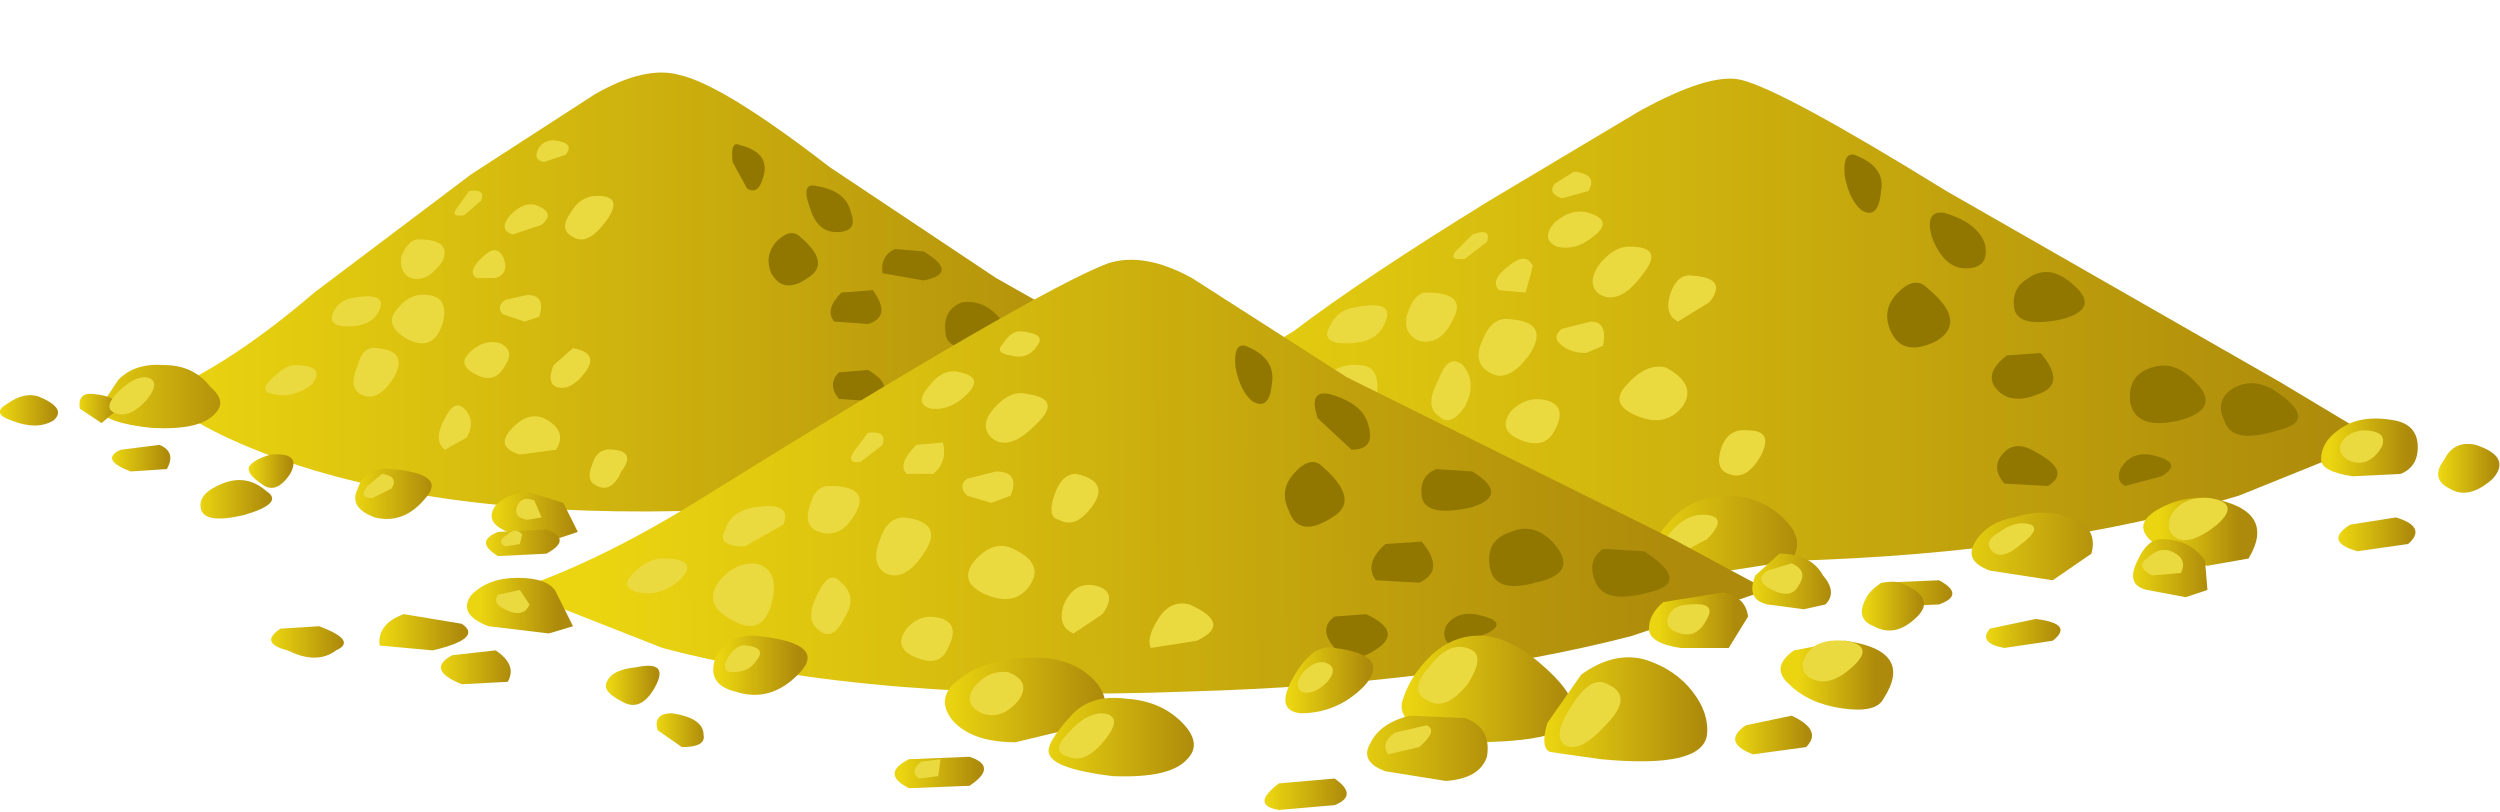 <?xml version="1.0" encoding="UTF-8" standalone="no"?>
<svg xmlns:xlink="http://www.w3.org/1999/xlink" height="16.8px" width="51.7px" xmlns="http://www.w3.org/2000/svg">
  <g transform="matrix(1.0, 0.0, 0.0, 1.0, 0.0, 0.0)">
    <use height="15.3" transform="matrix(1.0, 0.0, 0.0, 1.0, 0.0, 1.5)" width="51.7" xlink:href="#shape0"/>
  </g>
  <defs>
    <g id="shape0" transform="matrix(1.0, 0.0, 0.0, 1.0, 0.0, -1.5)">
      <path d="M22.9 7.05 L24.45 8.15 Q23.7 8.7 22.15 9.25 19.05 10.35 14.7 10.55 9.35 10.75 5.8 9.5 4.0 8.85 3.3 8.15 4.75 7.55 6.5 6.05 L9.75 3.6 12.3 1.95 Q13.35 1.35 14.05 1.55 14.95 1.75 17.15 3.45 L20.6 5.75 22.9 7.05" fill="url(#gradient0)" fill-rule="evenodd" stroke="none"/>
      <path d="M21.95 6.65 Q22.75 7.15 22.05 7.35 21.3 7.55 21.1 7.15 20.95 6.8 21.3 6.65 21.6 6.45 21.95 6.65" fill="#917700" fill-rule="evenodd" stroke="none"/>
      <path d="M19.1 5.2 Q19.85 5.65 19.1 5.8 L18.25 5.65 Q18.2 5.3 18.5 5.15 L19.1 5.2" fill="#917700" fill-rule="evenodd" stroke="none"/>
      <path d="M20.6 6.5 Q21.1 7.0 20.35 7.15 19.55 7.3 19.55 6.85 19.5 6.4 19.9 6.25 20.3 6.2 20.6 6.5" fill="#917700" fill-rule="evenodd" stroke="none"/>
      <path d="M18.05 6.0 Q18.45 6.55 17.95 6.7 L17.25 6.65 Q17.05 6.4 17.4 6.05 L18.05 6.0" fill="#917700" fill-rule="evenodd" stroke="none"/>
      <path d="M16.9 3.85 Q17.5 3.95 17.6 4.4 17.75 4.8 17.3 4.8 16.9 4.8 16.75 4.3 16.55 3.75 16.9 3.85" fill="#917700" fill-rule="evenodd" stroke="none"/>
      <path d="M15.3 3.0 Q15.9 3.15 15.8 3.6 15.7 4.05 15.45 3.9 L15.15 3.35 Q15.1 2.9 15.3 3.0" fill="#917700" fill-rule="evenodd" stroke="none"/>
      <path d="M16.55 4.9 Q17.2 5.45 16.7 5.75 16.2 6.1 15.95 5.65 15.8 5.3 16.05 5.0 16.35 4.7 16.55 4.9" fill="#917700" fill-rule="evenodd" stroke="none"/>
      <path d="M17.95 7.65 Q18.55 8.0 18.1 8.3 L17.35 8.25 Q17.1 7.95 17.35 7.7 L17.95 7.65" fill="#917700" fill-rule="evenodd" stroke="none"/>
      <path d="M19.9 7.75 Q20.75 7.9 19.45 8.3 19.25 8.2 19.4 8.0 19.55 7.7 19.9 7.75" fill="#917700" fill-rule="evenodd" stroke="none"/>
      <path d="M11.65 10.4 L11.95 11.0 11.5 11.15 10.5 11.0 Q10.0 10.8 10.25 10.45 10.55 10.15 11.0 10.2 L11.65 10.4" fill="url(#gradient1)" fill-rule="evenodd" stroke="none"/>
      <path d="M5.5 10.15 Q5.9 10.4 5.05 10.65 4.2 10.85 4.15 10.5 4.1 10.2 4.6 10.0 5.1 9.8 5.5 10.15" fill="url(#gradient2)" fill-rule="evenodd" stroke="none"/>
      <path d="M8.1 9.7 Q9.25 9.8 8.8 10.3 8.35 10.85 7.75 10.7 7.2 10.5 7.4 10.1 7.55 9.65 8.1 9.7" fill="url(#gradient3)" fill-rule="evenodd" stroke="none"/>
      <path d="M5.6 9.4 Q6.25 9.35 6.0 9.8 5.7 10.25 5.4 10.0 5.1 9.8 5.15 9.65 5.25 9.5 5.6 9.4" fill="url(#gradient4)" fill-rule="evenodd" stroke="none"/>
      <path d="M4.35 8.0 Q4.7 8.3 4.45 8.55 4.15 8.9 3.15 8.85 2.15 8.75 2.05 8.45 L2.45 7.85 Q2.8 7.5 3.4 7.55 4.0 7.55 4.35 8.0" fill="url(#gradient5)" fill-rule="evenodd" stroke="none"/>
      <path d="M20.05 10.95 L19.4 11.35 18.35 11.2 Q17.9 11.1 18.15 10.7 18.3 10.45 18.75 10.3 L19.7 10.3 Q20.2 10.5 20.05 10.95" fill="url(#gradient6)" fill-rule="evenodd" stroke="none"/>
      <path d="M17.45 11.35 Q17.9 11.6 17.5 11.75 L16.55 11.85 Q16.05 11.75 16.55 11.45 L17.45 11.35" fill="url(#gradient7)" fill-rule="evenodd" stroke="none"/>
      <path d="M11.3 10.95 Q11.85 11.15 11.3 11.45 L10.3 11.5 Q9.8 11.2 10.3 11.0 L11.3 10.95" fill="url(#gradient8)" fill-rule="evenodd" stroke="none"/>
      <path d="M1.95 8.15 Q2.45 8.2 2.45 8.45 L2.1 8.75 1.65 8.45 Q1.6 8.1 1.95 8.15" fill="url(#gradient9)" fill-rule="evenodd" stroke="none"/>
      <path d="M25.2 10.3 Q25.8 10.55 25.45 10.8 L24.55 10.9 Q24.05 10.75 24.45 10.45 24.9 10.2 25.2 10.3" fill="url(#gradient10)" fill-rule="evenodd" stroke="none"/>
      <path d="M25.2 8.7 Q25.6 8.75 25.6 9.1 25.65 9.45 25.3 9.6 L24.5 9.65 Q24.0 9.55 24.0 9.35 L24.25 8.85 Q24.55 8.55 25.2 8.7" fill="url(#gradient11)" fill-rule="evenodd" stroke="none"/>
      <path d="M22.1 10.0 Q23.25 10.2 22.7 11.0 L22.05 11.15 Q21.45 11.1 21.1 10.75 20.8 10.5 21.2 10.2 L22.1 10.0" fill="url(#gradient12)" fill-rule="evenodd" stroke="none"/>
      <path d="M21.25 10.7 Q21.8 10.7 22.0 11.1 22.25 11.35 22.05 11.55 L21.0 11.55 Q20.65 11.5 20.85 11.1 21.0 10.7 21.25 10.7" fill="url(#gradient13)" fill-rule="evenodd" stroke="none"/>
      <path d="M26.6 9.1 Q27.25 9.3 26.85 9.65 26.5 10.0 26.15 9.8 25.85 9.65 26.05 9.35 26.3 9.0 26.6 9.1" fill="url(#gradient14)" fill-rule="evenodd" stroke="none"/>
      <path d="M3.3 9.2 Q3.65 9.35 3.45 9.7 L2.7 9.75 Q2.05 9.5 2.5 9.3 L3.3 9.2" fill="url(#gradient15)" fill-rule="evenodd" stroke="none"/>
      <path d="M0.8 8.2 Q1.4 8.45 1.1 8.7 0.75 8.9 0.25 8.7 -0.2 8.55 0.15 8.35 0.5 8.1 0.8 8.2" fill="url(#gradient16)" fill-rule="evenodd" stroke="none"/>
      <path d="M6.1 7.55 Q6.75 7.55 6.45 7.95 6.05 8.25 5.65 8.15 5.35 8.1 5.6 7.85 5.9 7.55 6.1 7.55" fill="#ebda3f" fill-rule="evenodd" stroke="none"/>
      <path d="M7.35 6.15 Q8.0 6.05 7.85 6.4 7.7 6.75 7.2 6.75 6.75 6.75 6.9 6.45 7.0 6.2 7.35 6.15" fill="#ebda3f" fill-rule="evenodd" stroke="none"/>
      <path d="M8.85 6.1 Q9.3 6.15 9.15 6.7 8.95 7.3 8.4 7.0 7.9 6.7 8.25 6.35 8.5 6.05 8.85 6.1" fill="#ebda3f" fill-rule="evenodd" stroke="none"/>
      <path d="M9.6 8.45 Q9.85 8.7 9.65 9.05 L9.2 9.3 Q8.95 9.1 9.2 8.65 9.4 8.25 9.6 8.45" fill="#ebda3f" fill-rule="evenodd" stroke="none"/>
      <path d="M10.35 7.1 Q10.65 7.25 10.45 7.55 10.25 7.95 9.85 7.75 9.45 7.55 9.7 7.3 10.0 7.0 10.35 7.1" fill="#ebda3f" fill-rule="evenodd" stroke="none"/>
      <path d="M11.25 8.65 Q11.75 8.9 11.5 9.3 L10.75 9.4 Q10.25 9.25 10.55 8.9 10.9 8.5 11.25 8.65" fill="#ebda3f" fill-rule="evenodd" stroke="none"/>
      <path d="M7.8 7.2 Q8.45 7.25 8.15 7.8 7.8 8.35 7.45 8.15 7.2 8.0 7.4 7.55 7.5 7.15 7.8 7.2" fill="#ebda3f" fill-rule="evenodd" stroke="none"/>
      <path d="M8.65 4.95 Q9.35 4.95 9.15 5.4 8.85 5.85 8.5 5.75 8.25 5.65 8.3 5.3 8.45 4.95 8.65 4.95" fill="#ebda3f" fill-rule="evenodd" stroke="none"/>
      <path d="M9.7 3.95 Q10.05 3.9 9.95 4.15 L9.6 4.45 Q9.3 4.5 9.45 4.3 L9.7 3.95" fill="#ebda3f" fill-rule="evenodd" stroke="none"/>
      <path d="M11.1 4.25 Q11.5 4.4 11.2 4.65 L10.6 4.85 Q10.3 4.75 10.55 4.45 10.85 4.15 11.1 4.25" fill="#ebda3f" fill-rule="evenodd" stroke="none"/>
      <path d="M11.45 2.9 Q11.9 2.95 11.7 3.2 L11.25 3.35 Q11.0 3.3 11.15 3.05 11.25 2.9 11.45 2.9" fill="#ebda3f" fill-rule="evenodd" stroke="none"/>
      <path d="M12.35 4.05 Q12.9 4.05 12.55 4.55 12.15 5.1 11.85 4.9 11.55 4.75 11.8 4.4 12.0 4.05 12.35 4.05" fill="#ebda3f" fill-rule="evenodd" stroke="none"/>
      <path d="M10.4 5.3 Q10.55 5.65 10.25 5.75 L9.85 5.75 Q9.65 5.6 10.0 5.3 10.25 5.05 10.4 5.3" fill="#ebda3f" fill-rule="evenodd" stroke="none"/>
      <path d="M10.9 6.1 Q11.3 6.1 11.15 6.55 L10.85 6.65 10.4 6.5 Q10.25 6.35 10.45 6.2 L10.9 6.1" fill="#ebda3f" fill-rule="evenodd" stroke="none"/>
      <path d="M11.85 7.2 Q12.4 7.3 12.1 7.7 11.8 8.1 11.5 8.0 11.3 7.9 11.45 7.55 L11.85 7.2" fill="#ebda3f" fill-rule="evenodd" stroke="none"/>
      <path d="M12.7 9.3 Q13.15 9.35 12.85 9.75 12.65 10.2 12.35 10.05 12.1 9.95 12.25 9.6 12.35 9.25 12.7 9.3" fill="#ebda3f" fill-rule="evenodd" stroke="none"/>
      <path d="M7.9 9.8 Q8.25 9.85 8.1 10.1 L7.7 10.3 Q7.4 10.3 7.6 10.05 L7.9 9.8" fill="#ebda3f" fill-rule="evenodd" stroke="none"/>
      <path d="M3.0 7.8 Q3.35 7.85 3.05 8.25 2.7 8.65 2.4 8.55 2.1 8.45 2.45 8.1 2.75 7.8 3.0 7.8" fill="#ebda3f" fill-rule="evenodd" stroke="none"/>
      <path d="M10.8 11.05 L10.75 11.25 10.45 11.3 Q10.25 11.2 10.5 11.05 10.65 10.9 10.8 11.05" fill="#ebda3f" fill-rule="evenodd" stroke="none"/>
      <path d="M19.05 10.45 L18.9 10.8 18.4 10.9 Q18.2 10.7 18.55 10.55 L19.05 10.45" fill="#ebda3f" fill-rule="evenodd" stroke="none"/>
      <path d="M24.65 8.9 Q25.1 8.85 24.95 9.15 24.8 9.45 24.5 9.35 24.2 9.35 24.3 9.1 24.4 8.9 24.65 8.9" fill="#ebda3f" fill-rule="evenodd" stroke="none"/>
      <path d="M22.1 10.0 Q22.6 10.05 22.25 10.4 L21.55 10.7 Q21.25 10.6 21.4 10.25 21.6 9.95 22.1 10.0" fill="#ebda3f" fill-rule="evenodd" stroke="none"/>
      <path d="M21.4 10.9 Q21.75 11.0 21.6 11.25 L21.1 11.3 Q20.85 11.15 21.0 11.0 L21.4 10.9" fill="#ebda3f" fill-rule="evenodd" stroke="none"/>
      <path d="M11.05 10.35 L11.2 10.7 10.9 10.75 Q10.6 10.7 10.7 10.45 10.8 10.25 11.05 10.35" fill="#ebda3f" fill-rule="evenodd" stroke="none"/>
      <path d="M37.0 11.6 Q30.35 11.9 25.85 10.5 L22.75 9.1 23.95 8.55 26.75 6.85 Q28.2 5.75 30.8 4.15 L33.9 2.3 Q35.35 1.5 36.0 1.65 36.85 1.85 40.25 3.95 L47.15 7.9 49.15 9.1 46.3 10.25 Q42.35 11.45 37.0 11.6" fill="url(#gradient17)" fill-rule="evenodd" stroke="none"/>
      <path d="M47.0 8.05 Q48.0 8.7 47.1 8.9 46.15 9.2 46.0 8.7 45.8 8.3 46.15 8.05 46.55 7.8 47.0 8.05" fill="#917700" fill-rule="evenodd" stroke="none"/>
      <path d="M42.7 5.75 Q43.55 6.35 42.65 6.6 41.7 6.8 41.65 6.35 41.6 5.95 41.95 5.75 42.3 5.5 42.7 5.75" fill="#917700" fill-rule="evenodd" stroke="none"/>
      <path d="M45.35 7.85 Q46.0 8.45 45.05 8.7 44.15 8.9 44.05 8.3 44.0 7.75 44.5 7.6 44.95 7.45 45.35 7.85" fill="#917700" fill-rule="evenodd" stroke="none"/>
      <path d="M42.2 7.3 Q42.75 7.95 42.15 8.15 41.55 8.4 41.25 8.0 41.05 7.7 41.5 7.35 L42.2 7.3" fill="#917700" fill-rule="evenodd" stroke="none"/>
      <path d="M40.2 4.4 Q40.9 4.6 41.05 5.05 41.15 5.55 40.65 5.55 40.2 5.55 39.95 4.9 39.8 4.35 40.2 4.4" fill="#917700" fill-rule="evenodd" stroke="none"/>
      <path d="M38.35 3.2 Q39.0 3.45 38.9 3.95 38.85 4.55 38.5 4.35 38.25 4.15 38.15 3.65 38.1 3.15 38.35 3.2" fill="#917700" fill-rule="evenodd" stroke="none"/>
      <path d="M39.85 5.95 Q40.7 6.65 40.05 7.05 39.35 7.4 39.1 6.85 38.9 6.4 39.25 6.05 39.6 5.7 39.85 5.95" fill="#917700" fill-rule="evenodd" stroke="none"/>
      <path d="M42.1 9.35 Q42.85 9.75 42.35 10.05 L41.45 10.0 Q41.15 9.65 41.45 9.35 41.7 9.1 42.1 9.35" fill="#917700" fill-rule="evenodd" stroke="none"/>
      <path d="M44.45 9.4 Q45.2 9.55 44.7 9.85 L43.95 10.05 Q43.75 9.95 43.85 9.7 44.05 9.35 44.45 9.4" fill="#917700" fill-rule="evenodd" stroke="none"/>
      <path d="M24.0 8.05 L24.35 8.8 23.8 8.9 22.55 8.75 Q21.9 8.5 22.25 8.15 22.55 7.75 23.2 7.75 23.85 7.75 24.0 8.05" fill="url(#gradient18)" fill-rule="evenodd" stroke="none"/>
      <path d="M22.0 8.7 Q22.45 9.0 21.4 9.3 L20.35 9.15 Q20.3 8.75 20.9 8.5 L22.0 8.7" fill="url(#gradient19)" fill-rule="evenodd" stroke="none"/>
      <path d="M28.15 8.95 Q29.6 9.1 29.05 9.75 28.5 10.4 27.7 10.2 27.1 9.95 27.3 9.45 27.55 8.9 28.15 8.95" fill="url(#gradient20)" fill-rule="evenodd" stroke="none"/>
      <path d="M25.6 9.6 Q26.3 9.45 26.05 10.0 25.75 10.6 25.35 10.3 24.95 10.15 25.05 9.9 25.15 9.7 25.6 9.6" fill="url(#gradient21)" fill-rule="evenodd" stroke="none"/>
      <path d="M37.0 10.85 Q37.3 11.2 37.05 11.6 L35.45 11.85 Q34.25 11.7 34.15 11.45 34.1 11.25 34.6 10.7 35.05 10.25 35.8 10.25 36.55 10.3 37.0 10.85" fill="url(#gradient22)" fill-rule="evenodd" stroke="none"/>
      <path d="M43.25 11.45 L42.45 12.0 41.15 11.8 Q40.6 11.6 40.85 11.2 41.1 10.8 41.65 10.7 42.25 10.5 42.8 10.7 43.4 10.9 43.25 11.45" fill="url(#gradient23)" fill-rule="evenodd" stroke="none"/>
      <path d="M40.1 12.0 Q40.65 12.3 40.1 12.5 L38.95 12.55 Q38.35 12.5 38.9 12.05 L40.1 12.0" fill="url(#gradient24)" fill-rule="evenodd" stroke="none"/>
      <path d="M32.55 11.45 Q33.15 11.65 32.55 12.05 L31.3 12.1 Q30.7 11.8 31.3 11.55 L32.55 11.45" fill="url(#gradient25)" fill-rule="evenodd" stroke="none"/>
      <path d="M26.4 10.65 Q27.05 10.7 27.05 11.0 L26.6 11.3 26.1 10.95 Q26.0 10.55 26.4 10.65" fill="url(#gradient26)" fill-rule="evenodd" stroke="none"/>
      <path d="M49.55 10.7 Q50.2 10.9 49.8 11.25 L48.75 11.4 Q48.05 11.2 48.6 10.85 L49.55 10.7" fill="url(#gradient27)" fill-rule="evenodd" stroke="none"/>
      <path d="M49.55 8.7 Q50.0 8.8 50.0 9.25 50.0 9.65 49.65 9.8 L48.65 9.85 Q48.0 9.75 48.0 9.5 48.0 9.15 48.35 8.9 48.8 8.55 49.55 8.7" fill="url(#gradient28)" fill-rule="evenodd" stroke="none"/>
      <path d="M45.7 10.3 Q47.1 10.55 46.5 11.55 L45.65 11.7 Q44.9 11.6 44.5 11.2 44.1 10.85 44.6 10.55 45.1 10.25 45.7 10.3" fill="url(#gradient29)" fill-rule="evenodd" stroke="none"/>
      <path d="M44.7 11.15 Q45.3 11.15 45.6 11.6 L45.65 12.2 45.2 12.35 44.4 12.2 Q43.95 12.1 44.2 11.6 44.4 11.15 44.7 11.15" fill="url(#gradient30)" fill-rule="evenodd" stroke="none"/>
      <path d="M51.2 9.2 Q51.95 9.45 51.55 9.9 51.05 10.35 50.65 10.1 50.25 9.9 50.55 9.5 50.75 9.1 51.2 9.2" fill="url(#gradient31)" fill-rule="evenodd" stroke="none"/>
      <path d="M22.75 9.35 Q23.2 9.55 23.0 9.95 L22.0 10.0 Q21.3 9.7 21.85 9.4 L22.75 9.35" fill="url(#gradient32)" fill-rule="evenodd" stroke="none"/>
      <path d="M19.1 8.75 Q19.85 9.05 19.45 9.35 19.1 9.55 18.4 9.35 17.85 9.15 18.25 8.9 L19.1 8.75" fill="url(#gradient33)" fill-rule="evenodd" stroke="none"/>
      <path d="M26.2 7.35 Q26.95 7.35 26.55 7.75 26.2 8.15 25.7 8.05 25.3 8.0 25.6 7.65 25.9 7.35 26.2 7.35" fill="#ebda3f" fill-rule="evenodd" stroke="none"/>
      <path d="M28.05 6.35 Q28.85 6.2 28.65 6.65 28.5 7.1 27.85 7.1 27.3 7.1 27.5 6.75 27.65 6.4 28.05 6.35" fill="#ebda3f" fill-rule="evenodd" stroke="none"/>
      <path d="M28.1 7.55 Q28.6 7.55 28.45 8.3 28.2 9.0 27.6 8.65 27.0 8.35 27.3 7.9 27.65 7.5 28.1 7.55" fill="#ebda3f" fill-rule="evenodd" stroke="none"/>
      <path d="M30.25 7.55 Q30.55 7.9 30.3 8.4 30.0 8.85 29.75 8.6 29.45 8.4 29.75 7.85 29.95 7.3 30.25 7.55" fill="#ebda3f" fill-rule="evenodd" stroke="none"/>
      <path d="M32.05 8.3 Q32.4 8.45 32.15 8.9 31.95 9.3 31.45 9.1 30.95 8.9 31.25 8.5 31.6 8.15 32.05 8.3" fill="#ebda3f" fill-rule="evenodd" stroke="none"/>
      <path d="M34.45 7.6 Q35.1 7.95 34.8 8.4 34.45 8.85 33.85 8.6 33.25 8.35 33.65 7.95 34.05 7.5 34.45 7.6" fill="#ebda3f" fill-rule="evenodd" stroke="none"/>
      <path d="M31.2 6.6 Q32.05 6.65 31.65 7.3 31.2 7.95 30.8 7.7 30.45 7.5 30.65 7.05 30.85 6.55 31.2 6.6" fill="#ebda3f" fill-rule="evenodd" stroke="none"/>
      <path d="M29.5 6.05 Q30.35 6.05 30.05 6.6 29.8 7.15 29.35 7.05 29.0 6.9 29.1 6.5 29.25 6.05 29.5 6.05" fill="#ebda3f" fill-rule="evenodd" stroke="none"/>
      <path d="M30.45 4.85 Q30.85 4.7 30.75 5.0 L30.3 5.35 Q29.95 5.4 30.1 5.2 L30.45 4.85" fill="#ebda3f" fill-rule="evenodd" stroke="none"/>
      <path d="M32.85 4.4 Q33.35 4.55 33.0 4.85 32.6 5.2 32.2 5.1 31.85 4.95 32.15 4.6 32.5 4.3 32.85 4.4" fill="#ebda3f" fill-rule="evenodd" stroke="none"/>
      <path d="M32.55 3.55 Q33.05 3.6 32.85 3.95 L32.3 4.1 Q32.0 4.0 32.15 3.8 L32.55 3.55" fill="#ebda3f" fill-rule="evenodd" stroke="none"/>
      <path d="M33.7 5.1 Q34.45 5.1 33.95 5.7 33.5 6.3 33.1 6.1 32.8 5.9 33.05 5.5 33.35 5.1 33.7 5.1" fill="#ebda3f" fill-rule="evenodd" stroke="none"/>
      <path d="M31.7 5.5 L31.55 6.05 31.0 6.0 Q30.8 5.8 31.2 5.5 31.55 5.2 31.7 5.5" fill="#ebda3f" fill-rule="evenodd" stroke="none"/>
      <path d="M32.9 6.65 Q33.25 6.65 33.15 7.15 L32.8 7.3 Q32.45 7.3 32.25 7.1 32.1 6.95 32.3 6.8 L32.9 6.65" fill="#ebda3f" fill-rule="evenodd" stroke="none"/>
      <path d="M35.0 5.7 Q35.75 5.75 35.35 6.25 L34.7 6.65 Q34.4 6.5 34.55 6.05 34.7 5.65 35.0 5.7" fill="#ebda3f" fill-rule="evenodd" stroke="none"/>
      <path d="M36.4 9.45 Q36.1 9.95 35.75 9.8 35.45 9.7 35.6 9.25 35.75 8.85 36.15 8.9 36.7 8.9 36.4 9.45" fill="#ebda3f" fill-rule="evenodd" stroke="none"/>
      <path d="M27.95 9.15 Q28.3 9.25 28.1 9.5 L27.65 9.8 Q27.35 9.8 27.6 9.45 L27.95 9.15" fill="#ebda3f" fill-rule="evenodd" stroke="none"/>
      <path d="M35.3 10.65 Q35.75 10.7 35.3 11.15 L34.55 11.55 Q34.2 11.4 34.55 11.0 34.9 10.6 35.3 10.65" fill="#ebda3f" fill-rule="evenodd" stroke="none"/>
      <path d="M31.9 11.6 L31.85 11.9 31.45 11.9 Q31.25 11.8 31.5 11.6 31.75 11.45 31.9 11.6" fill="#ebda3f" fill-rule="evenodd" stroke="none"/>
      <path d="M42.0 10.85 Q42.2 10.95 41.8 11.25 41.4 11.6 41.2 11.4 41.0 11.2 41.35 11.0 41.7 10.75 42.0 10.85" fill="#ebda3f" fill-rule="evenodd" stroke="none"/>
      <path d="M48.85 8.9 Q49.4 8.9 49.25 9.25 49.0 9.65 48.65 9.55 48.35 9.45 48.4 9.2 48.5 8.95 48.85 8.9" fill="#ebda3f" fill-rule="evenodd" stroke="none"/>
      <path d="M45.7 10.3 Q46.35 10.4 45.85 10.85 45.35 11.25 45.05 11.15 44.75 11.0 44.9 10.65 45.15 10.25 45.7 10.3" fill="#ebda3f" fill-rule="evenodd" stroke="none"/>
      <path d="M44.9 11.4 Q45.25 11.55 45.1 11.85 L44.5 11.9 Q44.15 11.7 44.4 11.55 44.65 11.3 44.9 11.4" fill="#ebda3f" fill-rule="evenodd" stroke="none"/>
      <path d="M23.25 8.0 Q23.55 8.15 23.45 8.4 L23.05 8.45 Q22.7 8.35 22.8 8.1 L23.25 8.0" fill="#ebda3f" fill-rule="evenodd" stroke="none"/>
      <path d="M10.65 12.2 Q12.45 11.6 14.6 10.25 21.35 6.05 22.9 5.45 23.65 5.2 24.65 5.75 L27.85 7.8 34.6 11.15 36.55 12.2 33.75 13.15 Q29.9 14.15 24.6 14.3 18.05 14.55 13.7 13.4 L10.65 12.2" fill="url(#gradient34)" fill-rule="evenodd" stroke="none"/>
      <path d="M34.0 11.4 Q35.0 12.05 34.1 12.25 33.2 12.5 33.0 12.05 32.8 11.6 33.15 11.35 L34.0 11.4" fill="#917700" fill-rule="evenodd" stroke="none"/>
      <path d="M30.45 9.75 Q31.25 10.25 30.4 10.5 29.45 10.7 29.4 10.25 29.35 9.85 29.7 9.7 L30.45 9.75" fill="#917700" fill-rule="evenodd" stroke="none"/>
      <path d="M32.1 11.2 Q32.7 11.85 31.75 12.05 30.85 12.3 30.8 11.65 30.75 11.15 31.25 11.0 31.7 10.8 32.1 11.2" fill="#917700" fill-rule="evenodd" stroke="none"/>
      <path d="M29.4 11.2 Q29.9 11.8 29.35 12.05 L28.45 12.0 Q28.2 11.65 28.65 11.25 L29.4 11.2" fill="#917700" fill-rule="evenodd" stroke="none"/>
      <path d="M27.5 8.15 Q28.2 8.35 28.3 8.8 28.45 9.3 27.95 9.3 L27.25 8.65 Q27.05 8.05 27.5 8.15" fill="#917700" fill-rule="evenodd" stroke="none"/>
      <path d="M25.75 7.15 Q26.4 7.4 26.3 7.95 26.25 8.5 25.9 8.3 25.65 8.1 25.55 7.6 25.5 7.1 25.75 7.15" fill="#917700" fill-rule="evenodd" stroke="none"/>
      <path d="M27.35 9.65 Q28.15 10.35 27.55 10.7 26.85 11.15 26.65 10.55 26.45 10.15 26.75 9.8 27.1 9.4 27.35 9.65" fill="#917700" fill-rule="evenodd" stroke="none"/>
      <path d="M28.25 12.7 Q29.0 13.05 28.5 13.4 27.95 13.8 27.6 13.4 27.25 13.0 27.6 12.75 L28.25 12.7" fill="#917700" fill-rule="evenodd" stroke="none"/>
      <path d="M30.5 12.7 Q31.25 12.85 30.75 13.1 L30.0 13.35 Q29.8 13.2 29.9 12.95 30.1 12.65 30.5 12.7" fill="#917700" fill-rule="evenodd" stroke="none"/>
      <path d="M11.5 12.25 L11.85 12.95 11.35 13.1 10.1 12.95 Q9.45 12.7 9.75 12.3 10.1 11.95 10.7 11.95 11.35 11.95 11.5 12.25" fill="url(#gradient35)" fill-rule="evenodd" stroke="none"/>
      <path d="M9.55 12.9 Q10.0 13.2 8.95 13.45 L7.85 13.35 Q7.8 12.9 8.35 12.7 L9.55 12.9" fill="url(#gradient36)" fill-rule="evenodd" stroke="none"/>
      <path d="M15.65 13.15 Q17.1 13.3 16.55 13.9 15.95 14.55 15.2 14.3 14.6 14.15 14.8 13.6 15.05 13.1 15.65 13.15" fill="url(#gradient37)" fill-rule="evenodd" stroke="none"/>
      <path d="M13.15 13.8 Q13.85 13.65 13.55 14.2 13.25 14.75 12.85 14.5 12.45 14.3 12.55 14.1 12.65 13.85 13.15 13.8" fill="url(#gradient38)" fill-rule="evenodd" stroke="none"/>
      <path d="M21.4 13.6 Q22.25 13.6 22.7 14.15 23.1 14.7 22.45 15.0 L21.0 15.35 Q20.1 15.35 19.7 14.9 19.3 14.4 19.9 14.0 20.45 13.6 21.4 13.6" fill="url(#gradient39)" fill-rule="evenodd" stroke="none"/>
      <path d="M24.5 15.0 Q24.85 15.4 24.55 15.7 24.2 16.1 23.0 16.05 21.8 15.9 21.7 15.6 21.6 15.4 22.15 14.8 22.55 14.35 23.3 14.45 24.05 14.5 24.5 15.0" fill="url(#gradient40)" fill-rule="evenodd" stroke="none"/>
      <path d="M30.4 15.35 L29.45 15.15 Q28.9 14.85 29.0 14.5 29.15 14.0 29.55 13.6 30.05 13.1 30.7 13.15 31.3 13.2 32.0 13.85 32.6 14.4 32.55 14.8 32.45 15.35 30.4 15.35" fill="url(#gradient41)" fill-rule="evenodd" stroke="none"/>
      <path d="M30.75 15.65 Q30.6 16.1 29.9 16.15 L28.65 15.95 Q28.1 15.75 28.35 15.35 28.55 14.95 29.15 14.8 L30.3 14.85 Q30.85 15.05 30.75 15.65" fill="url(#gradient42)" fill-rule="evenodd" stroke="none"/>
      <path d="M27.6 16.1 Q28.1 16.45 27.6 16.65 L26.45 16.75 Q25.85 16.65 26.45 16.2 L27.6 16.1" fill="url(#gradient43)" fill-rule="evenodd" stroke="none"/>
      <path d="M20.05 15.65 Q20.65 15.85 20.05 16.25 L18.8 16.3 Q18.2 16.0 18.8 15.7 L20.05 15.65" fill="url(#gradient44)" fill-rule="evenodd" stroke="none"/>
      <path d="M13.9 14.75 Q14.55 14.85 14.55 15.2 14.6 15.45 14.1 15.45 L13.6 15.1 Q13.5 14.75 13.9 14.75" fill="url(#gradient45)" fill-rule="evenodd" stroke="none"/>
      <path d="M27.6 13.4 Q28.8 13.55 28.2 14.2 27.65 14.75 26.9 14.75 26.35 14.7 26.75 14.0 27.15 13.3 27.6 13.4" fill="url(#gradient46)" fill-rule="evenodd" stroke="none"/>
      <path d="M34.05 13.65 Q34.65 13.85 35.0 14.3 35.35 14.75 35.3 15.2 35.2 15.9 33.1 15.7 L32.05 15.55 Q31.85 15.45 32.0 14.95 L32.7 13.95 Q33.4 13.45 34.05 13.65" fill="url(#gradient47)" fill-rule="evenodd" stroke="none"/>
      <path d="M37.05 14.8 Q37.7 15.1 37.35 15.45 L36.25 15.6 Q35.6 15.35 36.1 15.0 L37.05 14.8" fill="url(#gradient48)" fill-rule="evenodd" stroke="none"/>
      <path d="M35.65 12.25 Q36.1 12.35 36.15 12.75 L35.75 13.4 34.75 13.4 Q34.1 13.3 34.1 13.0 34.1 12.7 34.4 12.45 L35.65 12.25" fill="url(#gradient49)" fill-rule="evenodd" stroke="none"/>
      <path d="M38.15 13.25 Q39.6 13.45 38.95 14.45 38.8 14.75 38.1 14.65 37.4 14.55 37.0 14.15 36.6 13.8 37.1 13.45 L38.15 13.25" fill="url(#gradient50)" fill-rule="evenodd" stroke="none"/>
      <path d="M36.8 11.45 Q37.45 11.45 37.7 11.9 38.0 12.25 37.75 12.5 L37.3 12.6 36.55 12.5 Q36.1 12.4 36.3 11.9 L36.8 11.45" fill="url(#gradient51)" fill-rule="evenodd" stroke="none"/>
      <path d="M39.3 12.05 Q40.05 12.35 39.65 12.75 39.2 13.2 38.75 12.95 38.35 12.8 38.6 12.35 38.85 11.95 39.3 12.05" fill="url(#gradient52)" fill-rule="evenodd" stroke="none"/>
      <path d="M42.1 12.8 Q42.9 12.9 42.45 13.25 L41.45 13.4 Q40.9 13.3 41.15 13.0 L42.1 12.8" fill="url(#gradient53)" fill-rule="evenodd" stroke="none"/>
      <path d="M10.25 13.45 Q10.7 13.75 10.5 14.1 L9.55 14.15 Q8.8 13.85 9.35 13.55 L10.25 13.45" fill="url(#gradient54)" fill-rule="evenodd" stroke="none"/>
      <path d="M6.6 12.95 Q7.4 13.25 6.95 13.45 6.55 13.75 5.95 13.45 5.35 13.3 5.8 13.0 L6.6 12.95" fill="url(#gradient55)" fill-rule="evenodd" stroke="none"/>
      <path d="M13.7 11.55 Q14.45 11.55 14.1 11.95 13.7 12.35 13.2 12.25 12.8 12.15 13.1 11.85 13.4 11.55 13.7 11.55" fill="#ebda3f" fill-rule="evenodd" stroke="none"/>
      <path d="M15.55 10.5 Q16.4 10.35 16.2 10.85 L15.4 11.3 Q14.8 11.3 15.0 10.95 15.1 10.6 15.55 10.5" fill="#ebda3f" fill-rule="evenodd" stroke="none"/>
      <path d="M15.6 11.65 Q16.15 11.75 15.95 12.5 15.75 13.2 15.1 12.8 14.55 12.5 14.85 12.05 15.15 11.65 15.6 11.65" fill="#ebda3f" fill-rule="evenodd" stroke="none"/>
      <path d="M17.4 12.05 Q17.75 12.35 17.45 12.8 17.2 13.3 16.9 13.0 16.65 12.8 16.9 12.3 17.15 11.75 17.4 12.05" fill="#ebda3f" fill-rule="evenodd" stroke="none"/>
      <path d="M19.5 12.8 Q19.85 12.95 19.6 13.4 19.45 13.8 18.95 13.6 18.45 13.4 18.75 13.0 19.05 12.65 19.5 12.8" fill="#ebda3f" fill-rule="evenodd" stroke="none"/>
      <path d="M20.95 11.35 Q21.6 11.65 21.3 12.1 21.0 12.55 20.4 12.3 19.8 12.05 20.15 11.6 20.55 11.15 20.95 11.35" fill="#ebda3f" fill-rule="evenodd" stroke="none"/>
      <path d="M18.7 10.7 Q19.55 10.8 19.1 11.45 18.7 12.05 18.3 11.85 18.0 11.65 18.2 11.15 18.35 10.7 18.7 10.7" fill="#ebda3f" fill-rule="evenodd" stroke="none"/>
      <path d="M17.15 10.05 Q18.0 10.05 17.7 10.6 17.4 11.15 16.95 11.0 16.6 10.9 16.75 10.45 16.85 10.05 17.15 10.05" fill="#ebda3f" fill-rule="evenodd" stroke="none"/>
      <path d="M17.95 8.95 Q18.35 8.9 18.25 9.2 L17.8 9.55 Q17.5 9.6 17.65 9.35 L17.95 8.95" fill="#ebda3f" fill-rule="evenodd" stroke="none"/>
      <path d="M19.85 7.7 Q20.35 7.8 20.0 8.15 19.65 8.5 19.25 8.45 18.9 8.35 19.2 8.0 19.5 7.6 19.85 7.7" fill="#ebda3f" fill-rule="evenodd" stroke="none"/>
      <path d="M21.1 6.85 Q21.65 6.9 21.45 7.15 21.25 7.45 20.9 7.35 20.55 7.3 20.75 7.1 20.9 6.85 21.1 6.85" fill="#ebda3f" fill-rule="evenodd" stroke="none"/>
      <path d="M21.25 8.15 Q22.0 8.25 21.4 8.8 20.85 9.35 20.5 9.05 20.25 8.8 20.55 8.45 20.9 8.05 21.25 8.15" fill="#ebda3f" fill-rule="evenodd" stroke="none"/>
      <path d="M19.5 9.15 Q19.6 9.55 19.3 9.8 L18.75 9.8 Q18.55 9.6 18.95 9.2 L19.5 9.15" fill="#ebda3f" fill-rule="evenodd" stroke="none"/>
      <path d="M20.6 9.75 Q21.1 9.75 20.9 10.25 L20.5 10.4 20.0 10.25 Q19.8 10.05 20.0 9.9 L20.6 9.75" fill="#ebda3f" fill-rule="evenodd" stroke="none"/>
      <path d="M22.25 9.8 Q22.95 9.95 22.6 10.45 22.25 10.95 21.9 10.75 21.65 10.7 21.8 10.25 21.95 9.8 22.25 9.8" fill="#ebda3f" fill-rule="evenodd" stroke="none"/>
      <path d="M22.6 12.1 Q23.15 12.2 22.8 12.7 L22.2 13.1 Q21.85 12.95 22.0 12.5 22.2 12.05 22.6 12.1" fill="#ebda3f" fill-rule="evenodd" stroke="none"/>
      <path d="M24.6 12.5 Q25.5 12.9 24.75 13.25 L23.8 13.4 Q23.7 13.2 23.95 12.8 24.2 12.4 24.6 12.5" fill="#ebda3f" fill-rule="evenodd" stroke="none"/>
      <path d="M15.45 13.35 Q15.85 13.4 15.65 13.65 15.5 13.9 15.15 13.9 14.9 13.9 15.05 13.6 15.25 13.3 15.45 13.35" fill="#ebda3f" fill-rule="evenodd" stroke="none"/>
      <path d="M20.85 13.9 Q21.35 14.1 21.05 14.5 20.7 14.9 20.3 14.75 19.9 14.55 20.15 14.2 20.45 13.85 20.85 13.9" fill="#ebda3f" fill-rule="evenodd" stroke="none"/>
      <path d="M22.8 14.75 Q23.25 14.8 22.85 15.3 22.45 15.8 22.1 15.65 21.7 15.55 22.1 15.15 22.45 14.75 22.8 14.75" fill="#ebda3f" fill-rule="evenodd" stroke="none"/>
      <path d="M19.45 15.7 L19.4 16.05 19.0 16.1 Q18.8 15.95 19.05 15.75 L19.45 15.7" fill="#ebda3f" fill-rule="evenodd" stroke="none"/>
      <path d="M33.25 14.15 Q33.8 14.4 33.2 15.0 32.65 15.6 32.35 15.4 32.1 15.2 32.5 14.6 32.9 13.95 33.25 14.15" fill="#ebda3f" fill-rule="evenodd" stroke="none"/>
      <path d="M30.45 13.45 Q30.7 13.6 30.35 14.15 29.9 14.7 29.55 14.5 29.1 14.3 29.55 13.8 30.0 13.2 30.45 13.45" fill="#ebda3f" fill-rule="evenodd" stroke="none"/>
      <path d="M29.5 15.0 Q29.75 15.1 29.35 15.45 L28.7 15.6 Q28.55 15.35 28.85 15.15 L29.5 15.0" fill="#ebda3f" fill-rule="evenodd" stroke="none"/>
      <path d="M27.4 13.7 Q27.7 13.8 27.45 14.1 27.15 14.4 26.9 14.3 26.75 14.15 26.95 13.9 27.2 13.65 27.4 13.7" fill="#ebda3f" fill-rule="evenodd" stroke="none"/>
      <path d="M34.95 12.5 Q35.5 12.45 35.3 12.8 35.1 13.2 34.75 13.1 34.4 13.0 34.5 12.75 34.6 12.5 34.95 12.5" fill="#ebda3f" fill-rule="evenodd" stroke="none"/>
      <path d="M38.15 13.25 Q38.8 13.35 38.3 13.8 37.85 14.2 37.5 14.05 37.15 13.9 37.35 13.55 37.55 13.2 38.15 13.25" fill="#ebda3f" fill-rule="evenodd" stroke="none"/>
      <path d="M37.05 11.65 Q37.4 11.8 37.2 12.1 37.05 12.4 36.65 12.2 36.25 12.0 36.55 11.8 L37.05 11.65" fill="#ebda3f" fill-rule="evenodd" stroke="none"/>
      <path d="M10.75 12.2 L10.95 12.5 Q10.85 12.75 10.55 12.65 10.15 12.5 10.3 12.3 L10.75 12.2" fill="#ebda3f" fill-rule="evenodd" stroke="none"/>
    </g>
    <linearGradient gradientTransform="matrix(0.013, 0.0, 0.0, -0.013, 13.85, 6.05)" gradientUnits="userSpaceOnUse" id="gradient0" spreadMethod="pad" x1="-819.2" x2="819.2">
      <stop offset="0.0" stop-color="#ebd510"/>
      <stop offset="0.988" stop-color="#ad8a0b"/>
    </linearGradient>
    <linearGradient gradientTransform="matrix(0.001, 0.0, 0.0, -0.001, 11.05, 10.65)" gradientUnits="userSpaceOnUse" id="gradient1" spreadMethod="pad" x1="-819.2" x2="819.2">
      <stop offset="0.0" stop-color="#ebd510"/>
      <stop offset="0.988" stop-color="#ad8a0b"/>
    </linearGradient>
    <linearGradient gradientTransform="matrix(9.0E-4, 0.0, 0.0, -9.0E-4, 4.85, 10.3)" gradientUnits="userSpaceOnUse" id="gradient2" spreadMethod="pad" x1="-819.2" x2="819.2">
      <stop offset="0.0" stop-color="#ebd510"/>
      <stop offset="0.988" stop-color="#ad8a0b"/>
    </linearGradient>
    <linearGradient gradientTransform="matrix(0.001, 0.0, 0.0, -0.001, 8.15, 10.2)" gradientUnits="userSpaceOnUse" id="gradient3" spreadMethod="pad" x1="-819.2" x2="819.2">
      <stop offset="0.0" stop-color="#ebd510"/>
      <stop offset="0.988" stop-color="#ad8a0b"/>
    </linearGradient>
    <linearGradient gradientTransform="matrix(5.0E-4, 0.0, 0.0, -5.0E-4, 5.6, 9.75)" gradientUnits="userSpaceOnUse" id="gradient4" spreadMethod="pad" x1="-819.2" x2="819.2">
      <stop offset="0.0" stop-color="#ebd510"/>
      <stop offset="0.988" stop-color="#ad8a0b"/>
    </linearGradient>
    <linearGradient gradientTransform="matrix(0.002, 0.0, 0.0, -0.002, 3.3, 8.15)" gradientUnits="userSpaceOnUse" id="gradient5" spreadMethod="pad" x1="-819.2" x2="819.2">
      <stop offset="0.0" stop-color="#ebd510"/>
      <stop offset="0.988" stop-color="#ad8a0b"/>
    </linearGradient>
    <linearGradient gradientTransform="matrix(0.001, 0.0, 0.0, -0.001, 19.1, 10.8)" gradientUnits="userSpaceOnUse" id="gradient6" spreadMethod="pad" x1="-819.2" x2="819.2">
      <stop offset="0.0" stop-color="#ebd510"/>
      <stop offset="0.988" stop-color="#ad8a0b"/>
    </linearGradient>
    <linearGradient gradientTransform="matrix(8.0E-4, 0.0, 0.0, -8.0E-4, 17.0, 11.6)" gradientUnits="userSpaceOnUse" id="gradient7" spreadMethod="pad" x1="-819.2" x2="819.2">
      <stop offset="0.0" stop-color="#ebd510"/>
      <stop offset="0.988" stop-color="#ad8a0b"/>
    </linearGradient>
    <linearGradient gradientTransform="matrix(9.0E-4, 0.0, 0.0, -9.0E-4, 10.8, 11.2)" gradientUnits="userSpaceOnUse" id="gradient8" spreadMethod="pad" x1="-819.2" x2="819.2">
      <stop offset="0.0" stop-color="#ebd510"/>
      <stop offset="0.988" stop-color="#ad8a0b"/>
    </linearGradient>
    <linearGradient gradientTransform="matrix(5.0E-4, 0.0, 0.0, -5.0E-4, 2.05, 8.45)" gradientUnits="userSpaceOnUse" id="gradient9" spreadMethod="pad" x1="-819.2" x2="819.2">
      <stop offset="0.0" stop-color="#ebd510"/>
      <stop offset="0.988" stop-color="#ad8a0b"/>
    </linearGradient>
    <linearGradient gradientTransform="matrix(8.0E-4, 0.0, 0.0, -8.0E-4, 24.95, 10.6)" gradientUnits="userSpaceOnUse" id="gradient10" spreadMethod="pad" x1="-819.2" x2="819.2">
      <stop offset="0.0" stop-color="#ebd510"/>
      <stop offset="0.988" stop-color="#ad8a0b"/>
    </linearGradient>
    <linearGradient gradientTransform="matrix(0.001, 0.0, 0.0, -0.001, 24.8, 9.15)" gradientUnits="userSpaceOnUse" id="gradient11" spreadMethod="pad" x1="-819.2" x2="819.2">
      <stop offset="0.0" stop-color="#ebd510"/>
      <stop offset="0.988" stop-color="#ad8a0b"/>
    </linearGradient>
    <linearGradient gradientTransform="matrix(0.001, 0.0, 0.0, -0.001, 21.9, 10.6)" gradientUnits="userSpaceOnUse" id="gradient12" spreadMethod="pad" x1="-819.2" x2="819.2">
      <stop offset="0.0" stop-color="#ebd510"/>
      <stop offset="0.988" stop-color="#ad8a0b"/>
    </linearGradient>
    <linearGradient gradientTransform="matrix(8.0E-4, 0.0, 0.0, -8.0E-4, 21.45, 11.15)" gradientUnits="userSpaceOnUse" id="gradient13" spreadMethod="pad" x1="-819.2" x2="819.2">
      <stop offset="0.0" stop-color="#ebd510"/>
      <stop offset="0.988" stop-color="#ad8a0b"/>
    </linearGradient>
    <linearGradient gradientTransform="matrix(6.0E-4, 0.0, 0.0, -6.0E-4, 26.45, 9.45)" gradientUnits="userSpaceOnUse" id="gradient14" spreadMethod="pad" x1="-819.2" x2="819.2">
      <stop offset="0.0" stop-color="#ebd510"/>
      <stop offset="0.988" stop-color="#ad8a0b"/>
    </linearGradient>
    <linearGradient gradientTransform="matrix(7.0E-4, 0.0, 0.0, -7.0E-4, 2.9, 9.5)" gradientUnits="userSpaceOnUse" id="gradient15" spreadMethod="pad" x1="-819.2" x2="819.2">
      <stop offset="0.0" stop-color="#ebd510"/>
      <stop offset="0.988" stop-color="#ad8a0b"/>
    </linearGradient>
    <linearGradient gradientTransform="matrix(7.0E-4, 0.0, 0.0, -7.0E-4, 0.6, 8.45)" gradientUnits="userSpaceOnUse" id="gradient16" spreadMethod="pad" x1="-819.2" x2="819.2">
      <stop offset="0.0" stop-color="#ebd510"/>
      <stop offset="0.988" stop-color="#ad8a0b"/>
    </linearGradient>
    <linearGradient gradientTransform="matrix(0.016, 0.0, 0.0, -0.016, 35.95, 6.65)" gradientUnits="userSpaceOnUse" id="gradient17" spreadMethod="pad" x1="-819.2" x2="819.2">
      <stop offset="0.0" stop-color="#ebd510"/>
      <stop offset="0.988" stop-color="#ad8a0b"/>
    </linearGradient>
    <linearGradient gradientTransform="matrix(0.001, 0.0, 0.0, -0.001, 23.25, 8.35)" gradientUnits="userSpaceOnUse" id="gradient18" spreadMethod="pad" x1="-819.2" x2="819.2">
      <stop offset="0.0" stop-color="#ebd510"/>
      <stop offset="0.988" stop-color="#ad8a0b"/>
    </linearGradient>
    <linearGradient gradientTransform="matrix(0.001, 0.0, 0.0, -0.001, 21.25, 8.9)" gradientUnits="userSpaceOnUse" id="gradient19" spreadMethod="pad" x1="-819.2" x2="819.2">
      <stop offset="0.0" stop-color="#ebd510"/>
      <stop offset="0.988" stop-color="#ad8a0b"/>
    </linearGradient>
    <linearGradient gradientTransform="matrix(0.001, 0.0, 0.0, -0.001, 28.2, 9.6)" gradientUnits="userSpaceOnUse" id="gradient20" spreadMethod="pad" x1="-819.2" x2="819.2">
      <stop offset="0.0" stop-color="#ebd510"/>
      <stop offset="0.988" stop-color="#ad8a0b"/>
    </linearGradient>
    <linearGradient gradientTransform="matrix(6.0E-4, 0.0, 0.0, -6.0E-4, 25.55, 10.0)" gradientUnits="userSpaceOnUse" id="gradient21" spreadMethod="pad" x1="-819.2" x2="819.2">
      <stop offset="0.0" stop-color="#ebd510"/>
      <stop offset="0.988" stop-color="#ad8a0b"/>
    </linearGradient>
    <linearGradient gradientTransform="matrix(0.002, 0.0, 0.0, -0.002, 35.65, 11.1)" gradientUnits="userSpaceOnUse" id="gradient22" spreadMethod="pad" x1="-819.2" x2="819.2">
      <stop offset="0.0" stop-color="#ebd510"/>
      <stop offset="0.988" stop-color="#ad8a0b"/>
    </linearGradient>
    <linearGradient gradientTransform="matrix(0.002, 0.0, 0.0, -0.002, 42.05, 11.3)" gradientUnits="userSpaceOnUse" id="gradient23" spreadMethod="pad" x1="-819.2" x2="819.2">
      <stop offset="0.0" stop-color="#ebd510"/>
      <stop offset="0.988" stop-color="#ad8a0b"/>
    </linearGradient>
    <linearGradient gradientTransform="matrix(0.001, 0.0, 0.0, -0.001, 39.5, 12.25)" gradientUnits="userSpaceOnUse" id="gradient24" spreadMethod="pad" x1="-819.2" x2="819.2">
      <stop offset="0.0" stop-color="#ebd510"/>
      <stop offset="0.988" stop-color="#ad8a0b"/>
    </linearGradient>
    <linearGradient gradientTransform="matrix(0.001, 0.0, 0.0, -0.001, 31.9, 11.85)" gradientUnits="userSpaceOnUse" id="gradient25" spreadMethod="pad" x1="-819.2" x2="819.2">
      <stop offset="0.0" stop-color="#ebd510"/>
      <stop offset="0.988" stop-color="#ad8a0b"/>
    </linearGradient>
    <linearGradient gradientTransform="matrix(6.0E-4, 0.0, 0.0, -6.0E-4, 26.55, 10.95)" gradientUnits="userSpaceOnUse" id="gradient26" spreadMethod="pad" x1="-819.2" x2="819.2">
      <stop offset="0.0" stop-color="#ebd510"/>
      <stop offset="0.988" stop-color="#ad8a0b"/>
    </linearGradient>
    <linearGradient gradientTransform="matrix(9.0E-4, 0.0, 0.0, -9.0E-4, 49.15, 11.05)" gradientUnits="userSpaceOnUse" id="gradient27" spreadMethod="pad" x1="-819.2" x2="819.2">
      <stop offset="0.0" stop-color="#ebd510"/>
      <stop offset="0.988" stop-color="#ad8a0b"/>
    </linearGradient>
    <linearGradient gradientTransform="matrix(0.001, 0.0, 0.0, -0.001, 49.0, 9.3)" gradientUnits="userSpaceOnUse" id="gradient28" spreadMethod="pad" x1="-819.2" x2="819.2">
      <stop offset="0.0" stop-color="#ebd510"/>
      <stop offset="0.988" stop-color="#ad8a0b"/>
    </linearGradient>
    <linearGradient gradientTransform="matrix(0.001, 0.0, 0.0, -0.001, 45.5, 11.05)" gradientUnits="userSpaceOnUse" id="gradient29" spreadMethod="pad" x1="-819.2" x2="819.2">
      <stop offset="0.0" stop-color="#ebd510"/>
      <stop offset="0.988" stop-color="#ad8a0b"/>
    </linearGradient>
    <linearGradient gradientTransform="matrix(0.001, 0.0, 0.0, -0.001, 44.9, 11.75)" gradientUnits="userSpaceOnUse" id="gradient30" spreadMethod="pad" x1="-819.2" x2="819.2">
      <stop offset="0.0" stop-color="#ebd510"/>
      <stop offset="0.988" stop-color="#ad8a0b"/>
    </linearGradient>
    <linearGradient gradientTransform="matrix(7.0E-4, 0.0, 0.0, -7.0E-4, 51.05, 9.7)" gradientUnits="userSpaceOnUse" id="gradient31" spreadMethod="pad" x1="-819.2" x2="819.2">
      <stop offset="0.0" stop-color="#ebd510"/>
      <stop offset="0.988" stop-color="#ad8a0b"/>
    </linearGradient>
    <linearGradient gradientTransform="matrix(9.0E-4, 0.0, 0.0, -9.0E-4, 22.3, 9.7)" gradientUnits="userSpaceOnUse" id="gradient32" spreadMethod="pad" x1="-819.2" x2="819.2">
      <stop offset="0.0" stop-color="#ebd510"/>
      <stop offset="0.988" stop-color="#ad8a0b"/>
    </linearGradient>
    <linearGradient gradientTransform="matrix(9.0E-4, 0.0, 0.0, -9.0E-4, 18.85, 9.05)" gradientUnits="userSpaceOnUse" id="gradient33" spreadMethod="pad" x1="-819.2" x2="819.2">
      <stop offset="0.0" stop-color="#ebd510"/>
      <stop offset="0.988" stop-color="#ad8a0b"/>
    </linearGradient>
    <linearGradient gradientTransform="matrix(0.014, -1.0E-4, -1.0E-4, -0.014, 23.7, 9.85)" gradientUnits="userSpaceOnUse" id="gradient34" spreadMethod="pad" x1="-819.2" x2="819.2">
      <stop offset="0.0" stop-color="#ebd510"/>
      <stop offset="0.988" stop-color="#ad8a0b"/>
    </linearGradient>
    <linearGradient gradientTransform="matrix(0.001, 0.0, 0.0, -0.001, 10.75, 12.5)" gradientUnits="userSpaceOnUse" id="gradient35" spreadMethod="pad" x1="-819.2" x2="819.2">
      <stop offset="0.0" stop-color="#ebd510"/>
      <stop offset="0.988" stop-color="#ad8a0b"/>
    </linearGradient>
    <linearGradient gradientTransform="matrix(0.001, 0.0, 0.0, -0.001, 8.75, 13.05)" gradientUnits="userSpaceOnUse" id="gradient36" spreadMethod="pad" x1="-819.2" x2="819.2">
      <stop offset="0.0" stop-color="#ebd510"/>
      <stop offset="0.988" stop-color="#ad8a0b"/>
    </linearGradient>
    <linearGradient gradientTransform="matrix(0.001, 0.0, 0.0, -0.001, 15.7, 13.8)" gradientUnits="userSpaceOnUse" id="gradient37" spreadMethod="pad" x1="-819.2" x2="819.2">
      <stop offset="0.0" stop-color="#ebd510"/>
      <stop offset="0.988" stop-color="#ad8a0b"/>
    </linearGradient>
    <linearGradient gradientTransform="matrix(6.0E-4, 0.0, 0.0, -6.0E-4, 13.1, 14.15)" gradientUnits="userSpaceOnUse" id="gradient38" spreadMethod="pad" x1="-819.2" x2="819.2">
      <stop offset="0.0" stop-color="#ebd510"/>
      <stop offset="0.988" stop-color="#ad8a0b"/>
    </linearGradient>
    <linearGradient gradientTransform="matrix(0.002, 0.0, 0.0, -0.002, 21.2, 14.45)" gradientUnits="userSpaceOnUse" id="gradient39" spreadMethod="pad" x1="-819.2" x2="819.2">
      <stop offset="0.0" stop-color="#ebd510"/>
      <stop offset="0.988" stop-color="#ad8a0b"/>
    </linearGradient>
    <linearGradient gradientTransform="matrix(0.002, 0.0, 0.0, -0.002, 23.15, 15.2)" gradientUnits="userSpaceOnUse" id="gradient40" spreadMethod="pad" x1="-819.2" x2="819.2">
      <stop offset="0.0" stop-color="#ebd510"/>
      <stop offset="0.988" stop-color="#ad8a0b"/>
    </linearGradient>
    <linearGradient gradientTransform="matrix(0.002, 0.0, 0.0, -0.002, 30.75, 14.25)" gradientUnits="userSpaceOnUse" id="gradient41" spreadMethod="pad" x1="-819.2" x2="819.2">
      <stop offset="0.0" stop-color="#ebd510"/>
      <stop offset="0.988" stop-color="#ad8a0b"/>
    </linearGradient>
    <linearGradient gradientTransform="matrix(0.002, 0.0, 0.0, -0.002, 29.5, 15.45)" gradientUnits="userSpaceOnUse" id="gradient42" spreadMethod="pad" x1="-819.2" x2="819.2">
      <stop offset="0.0" stop-color="#ebd510"/>
      <stop offset="0.988" stop-color="#ad8a0b"/>
    </linearGradient>
    <linearGradient gradientTransform="matrix(0.001, 0.0, 0.0, -0.001, 27.05, 16.4)" gradientUnits="userSpaceOnUse" id="gradient43" spreadMethod="pad" x1="-819.2" x2="819.2">
      <stop offset="0.0" stop-color="#ebd510"/>
      <stop offset="0.988" stop-color="#ad8a0b"/>
    </linearGradient>
    <linearGradient gradientTransform="matrix(0.001, 0.0, 0.0, -0.001, 19.45, 16.0)" gradientUnits="userSpaceOnUse" id="gradient44" spreadMethod="pad" x1="-819.2" x2="819.2">
      <stop offset="0.0" stop-color="#ebd510"/>
      <stop offset="0.988" stop-color="#ad8a0b"/>
    </linearGradient>
    <linearGradient gradientTransform="matrix(6.0E-4, 0.0, 0.0, -6.0E-4, 14.1, 15.15)" gradientUnits="userSpaceOnUse" id="gradient45" spreadMethod="pad" x1="-819.2" x2="819.2">
      <stop offset="0.0" stop-color="#ebd510"/>
      <stop offset="0.988" stop-color="#ad8a0b"/>
    </linearGradient>
    <linearGradient gradientTransform="matrix(0.001, 0.0, 0.0, -0.001, 27.5, 14.05)" gradientUnits="userSpaceOnUse" id="gradient46" spreadMethod="pad" x1="-819.2" x2="819.2">
      <stop offset="0.0" stop-color="#ebd510"/>
      <stop offset="0.988" stop-color="#ad8a0b"/>
    </linearGradient>
    <linearGradient gradientTransform="matrix(0.002, 0.0, 0.0, -0.002, 33.6, 14.7)" gradientUnits="userSpaceOnUse" id="gradient47" spreadMethod="pad" x1="-819.2" x2="819.2">
      <stop offset="0.0" stop-color="#ebd510"/>
      <stop offset="0.988" stop-color="#ad8a0b"/>
    </linearGradient>
    <linearGradient gradientTransform="matrix(9.0E-4, 0.0, 0.0, -9.0E-4, 36.65, 15.2)" gradientUnits="userSpaceOnUse" id="gradient48" spreadMethod="pad" x1="-819.2" x2="819.2">
      <stop offset="0.0" stop-color="#ebd510"/>
      <stop offset="0.988" stop-color="#ad8a0b"/>
    </linearGradient>
    <linearGradient gradientTransform="matrix(0.001, 0.0, 0.0, -0.001, 35.1, 12.85)" gradientUnits="userSpaceOnUse" id="gradient49" spreadMethod="pad" x1="-819.2" x2="819.2">
      <stop offset="0.0" stop-color="#ebd510"/>
      <stop offset="0.988" stop-color="#ad8a0b"/>
    </linearGradient>
    <linearGradient gradientTransform="matrix(0.001, 0.0, 0.0, -0.001, 38.0, 13.95)" gradientUnits="userSpaceOnUse" id="gradient50" spreadMethod="pad" x1="-819.2" x2="819.2">
      <stop offset="0.0" stop-color="#ebd510"/>
      <stop offset="0.988" stop-color="#ad8a0b"/>
    </linearGradient>
    <linearGradient gradientTransform="matrix(0.001, 0.0, 0.0, -0.001, 37.05, 12.05)" gradientUnits="userSpaceOnUse" id="gradient51" spreadMethod="pad" x1="-819.2" x2="819.2">
      <stop offset="0.0" stop-color="#ebd510"/>
      <stop offset="0.988" stop-color="#ad8a0b"/>
    </linearGradient>
    <linearGradient gradientTransform="matrix(7.0E-4, 0.0, 0.0, -7.0E-4, 39.15, 12.55)" gradientUnits="userSpaceOnUse" id="gradient52" spreadMethod="pad" x1="-819.2" x2="819.2">
      <stop offset="0.0" stop-color="#ebd510"/>
      <stop offset="0.988" stop-color="#ad8a0b"/>
    </linearGradient>
    <linearGradient gradientTransform="matrix(9.0E-4, 0.0, 0.0, -9.0E-4, 41.85, 13.15)" gradientUnits="userSpaceOnUse" id="gradient53" spreadMethod="pad" x1="-819.2" x2="819.2">
      <stop offset="0.0" stop-color="#ebd510"/>
      <stop offset="0.988" stop-color="#ad8a0b"/>
    </linearGradient>
    <linearGradient gradientTransform="matrix(9.0E-4, 0.0, 0.0, -9.0E-4, 9.85, 13.85)" gradientUnits="userSpaceOnUse" id="gradient54" spreadMethod="pad" x1="-819.2" x2="819.2">
      <stop offset="0.0" stop-color="#ebd510"/>
      <stop offset="0.988" stop-color="#ad8a0b"/>
    </linearGradient>
    <linearGradient gradientTransform="matrix(9.0E-4, 0.0, 0.0, -9.0E-4, 6.35, 13.25)" gradientUnits="userSpaceOnUse" id="gradient55" spreadMethod="pad" x1="-819.2" x2="819.2">
      <stop offset="0.0" stop-color="#ebd510"/>
      <stop offset="0.988" stop-color="#ad8a0b"/>
    </linearGradient>
  </defs>
</svg>

